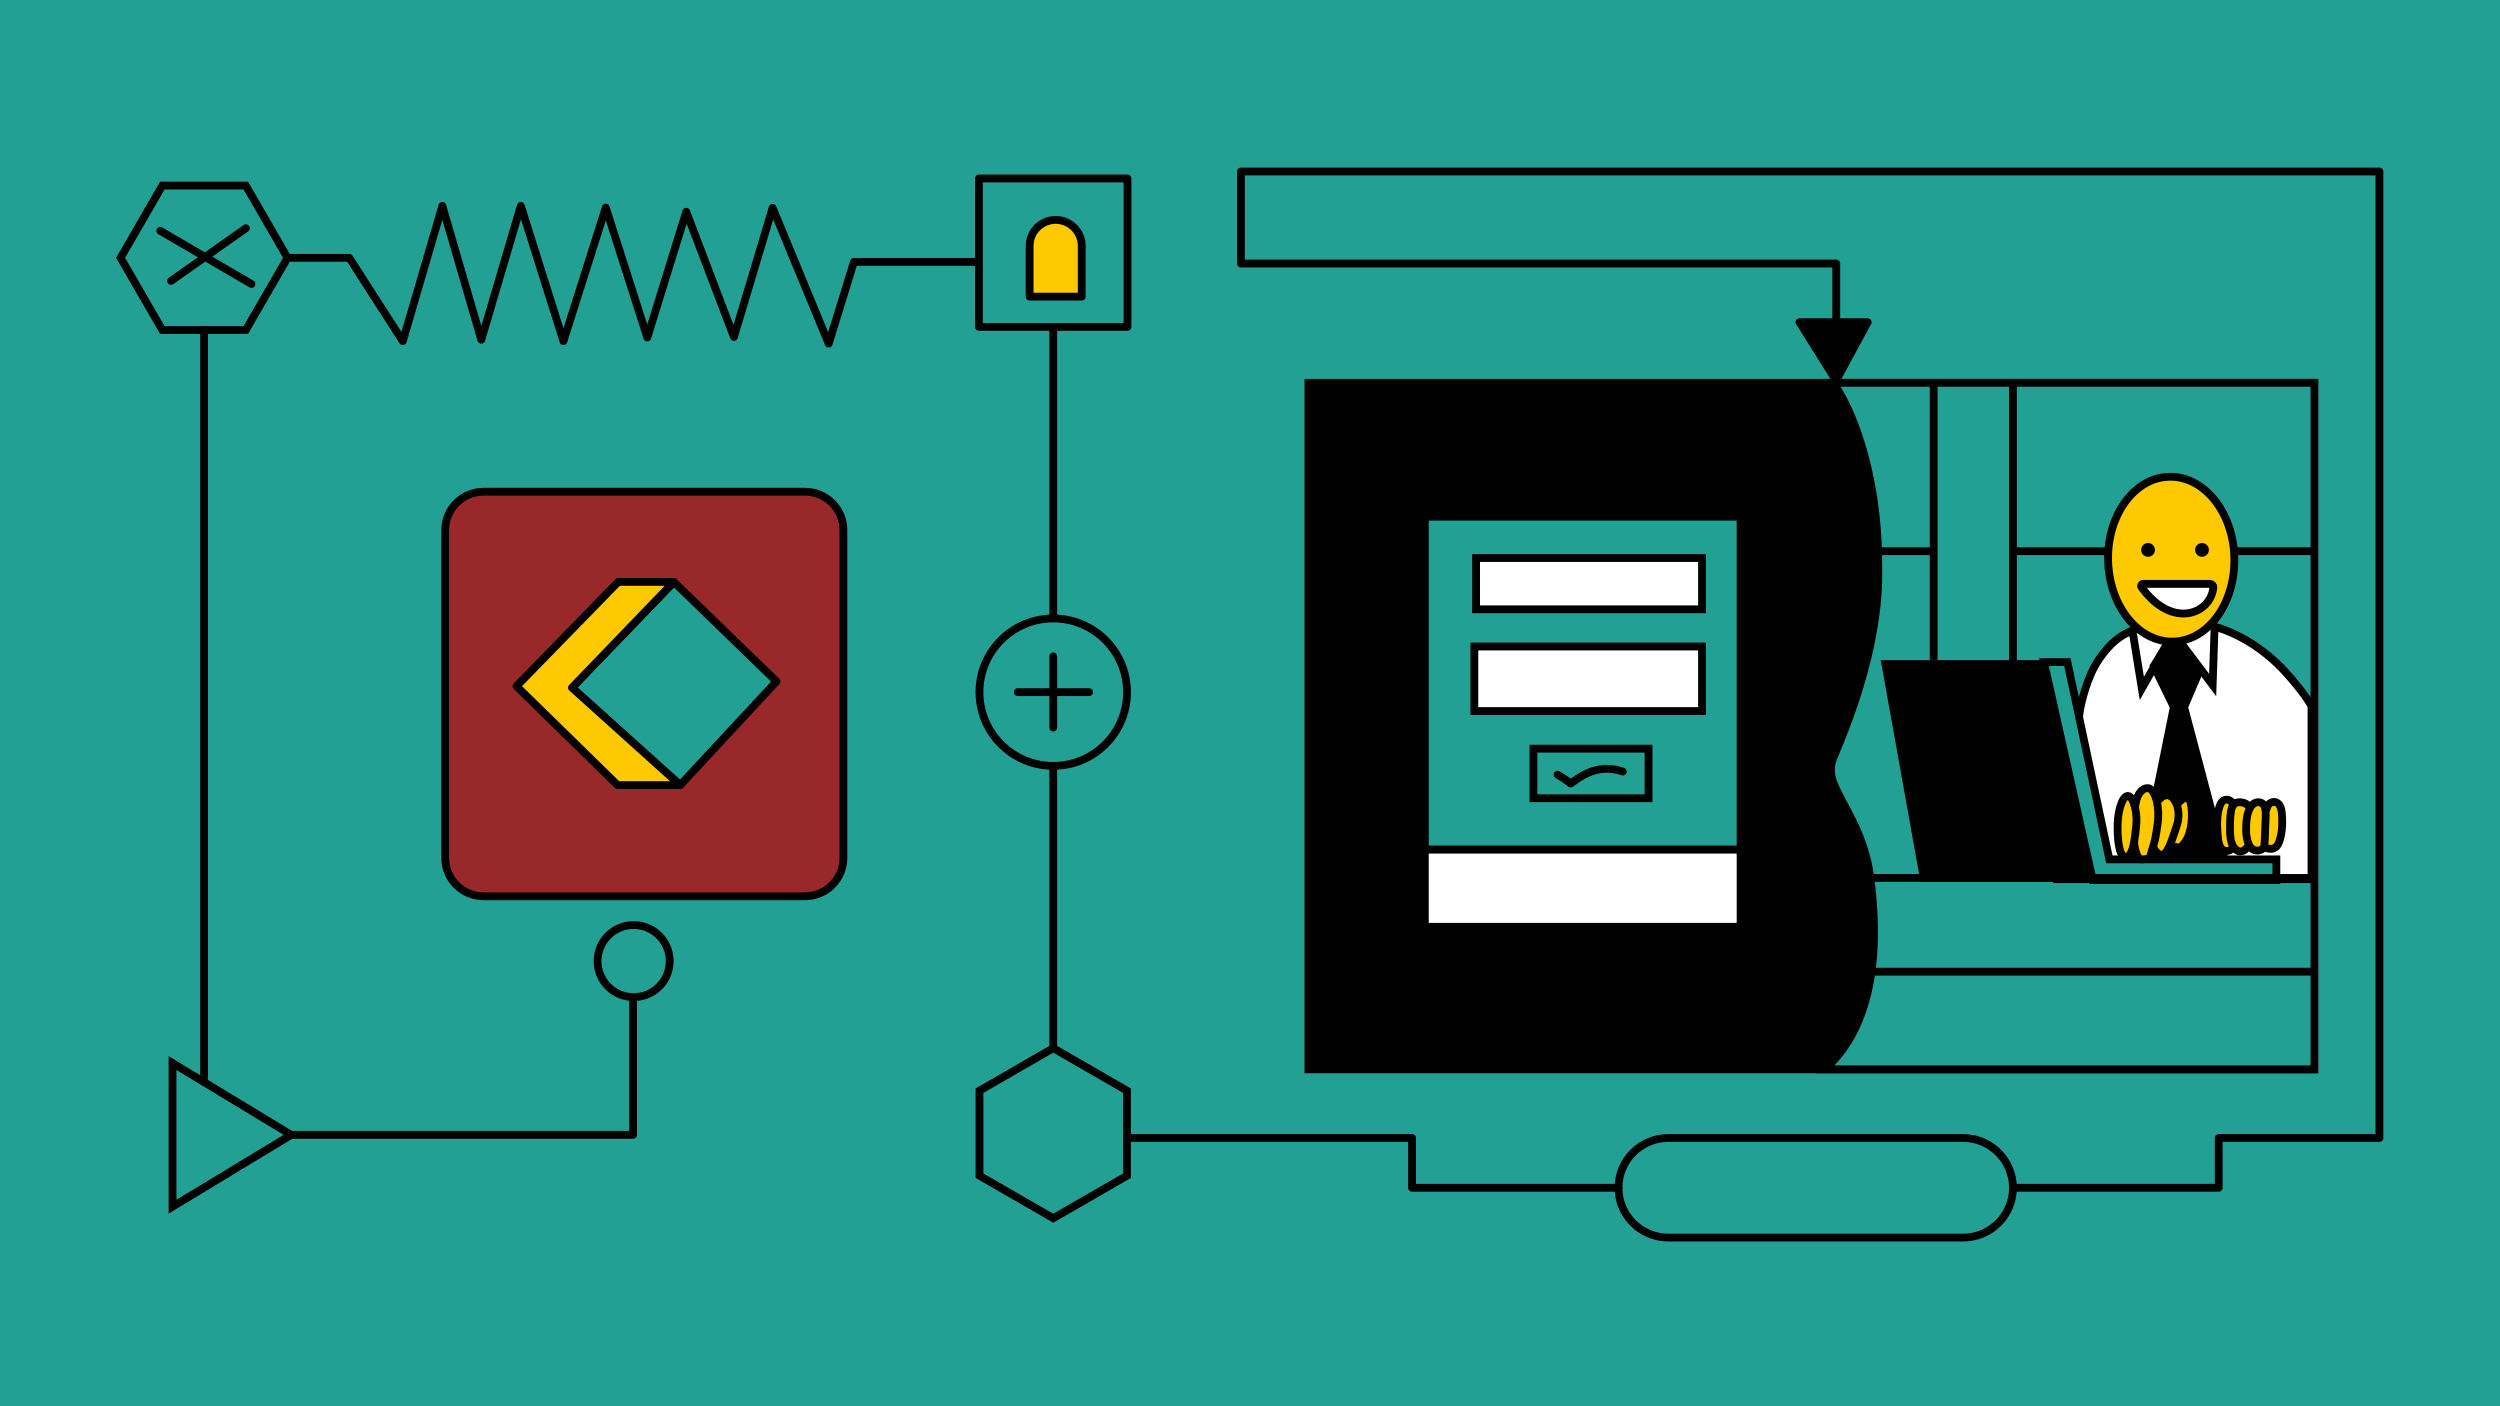 <svg width="640" height="360" viewBox="0 0 640 360" fill="none" xmlns="http://www.w3.org/2000/svg">
<rect x="0" y="0" width="640" height="360" fill="#333333" stroke="none"/>
<g clip-path="url(#clip0_1511_18339)">
<rect width="640" height="360" fill="white"/>
<path d="M654 -5H-8V369H654V-5Z" fill="#23A094"/>
<path d="M62.922 47.508H41.553L30.868 65.999L41.553 84.484H62.922L73.612 65.999L62.922 47.508Z" fill="#23A094" stroke="black" stroke-width="2" stroke-miterlimit="10"/>
<path d="M62.958 58.418L43.79 71.903" stroke="black" stroke-width="2" stroke-miterlimit="10" stroke-linecap="round" stroke-linejoin="round"/>
<path d="M41.022 59.094L64.373 72.702" stroke="black" stroke-width="2" stroke-miterlimit="10" stroke-linecap="round" stroke-linejoin="round"/>
<path d="M73.612 66H89.404L103.113 87.338L113.236 52.703L123.21 86.981L133.333 52.703L144.243 87.338L155.081 53.132L165.704 86.404L175.679 54.208L187.881 86.261L197.789 53.208L212.146 87.981L218.602 67.046H250.043" stroke="black" stroke-width="2" stroke-miterlimit="10" stroke-linecap="round" stroke-linejoin="round"/>
<path d="M288.64 45.688H250.61V83.68H288.64V45.688Z" fill="#23A094" stroke="black" stroke-width="2" stroke-miterlimit="10" stroke-linecap="round" stroke-linejoin="round"/>
<path d="M276.929 75.936H263.583V62.961C263.583 59.282 266.571 56.297 270.254 56.297C273.936 56.297 276.924 59.282 276.924 62.961V75.936H276.929Z" fill="#FFC900" stroke="black" stroke-width="2" stroke-miterlimit="10" stroke-linecap="round" stroke-linejoin="round"/>
<path d="M44.168 308.908V272.141L74.531 290.524L44.168 308.908Z" fill="#23A094" stroke="black" stroke-width="2" stroke-miterlimit="10"/>
<path d="M74.531 290.526H162.063V254.805" stroke="black" stroke-width="2" stroke-miterlimit="10" stroke-linecap="round" stroke-linejoin="round"/>
<path d="M162.211 255.263C167.311 255.263 171.445 251.132 171.445 246.038C171.445 240.943 167.311 236.812 162.211 236.812C157.111 236.812 152.977 240.943 152.977 246.038C152.977 251.132 157.111 255.263 162.211 255.263Z" fill="#23A094" stroke="black" stroke-width="2" stroke-miterlimit="10"/>
<path d="M52.242 277.031V84.484" stroke="black" stroke-width="2" stroke-miterlimit="10" stroke-linecap="round" stroke-linejoin="round"/>
<path d="M269.63 158.342V83.68" stroke="black" stroke-width="2" stroke-miterlimit="10" stroke-linecap="round" stroke-linejoin="round"/>
<path d="M269.63 268.319V196.039" stroke="black" stroke-width="2" stroke-miterlimit="10" stroke-linecap="round" stroke-linejoin="round"/>
<path d="M269.63 196.061C280.062 196.061 288.518 187.613 288.518 177.193C288.518 166.772 280.062 158.324 269.63 158.324C259.199 158.324 250.743 166.772 250.743 177.193C250.743 187.613 259.199 196.061 269.63 196.061Z" fill="#23A094" stroke="black" stroke-width="2" stroke-miterlimit="10" stroke-linecap="round" stroke-linejoin="round"/>
<path d="M288.502 300.975V279.209L269.63 268.32L250.753 279.209V300.975L269.63 311.864L288.502 300.975Z" fill="#23A094" stroke="black" stroke-width="2" stroke-miterlimit="10"/>
<path d="M206.079 229.446H123.798C118.369 229.446 113.966 225.048 113.966 219.624V135.701C113.966 130.277 118.369 125.879 123.798 125.879H206.079C211.508 125.879 215.911 130.277 215.911 135.701V219.624C215.911 225.048 211.508 229.446 206.079 229.446Z" fill="#98282A" stroke="black" stroke-width="2" stroke-miterlimit="10"/>
<path d="M198.78 174.455L174.127 200.987L146.424 176.052L172.502 148.969L198.78 174.455Z" fill="#23A094" stroke="black" stroke-width="2" stroke-miterlimit="10" stroke-linecap="round" stroke-linejoin="round"/>
<path d="M174.127 200.987H158.104L132.22 175.664L158.268 148.969H172.502L146.424 176.052L174.127 200.987Z" fill="#FFC900" stroke="black" stroke-width="2" stroke-miterlimit="10" stroke-linecap="round" stroke-linejoin="round"/>
<path d="M269.636 168.02V186.271" stroke="black" stroke-width="2" stroke-miterlimit="10" stroke-linecap="round" stroke-linejoin="round"/>
<path d="M278.819 177.188H260.55" stroke="black" stroke-width="2" stroke-miterlimit="10" stroke-linecap="round" stroke-linejoin="round"/>
<path d="M502.55 316.822H427.098C420.049 316.822 414.334 311.112 414.334 304.071C414.334 297.03 420.049 291.32 427.098 291.32H502.55C509.598 291.32 515.313 297.03 515.313 304.071C515.313 311.112 509.598 316.822 502.55 316.822Z" fill="#23A094" stroke="black" stroke-width="2" stroke-miterlimit="10"/>
<path d="M470.082 82.474V67.463H317.666V43.91H609.132V291.323H567.992V304.073H515.313" stroke="black" stroke-width="2" stroke-miterlimit="10" stroke-linecap="round" stroke-linejoin="round"/>
<path d="M288.502 291.32H361.488V304.071H414.34" stroke="black" stroke-width="2" stroke-miterlimit="10" stroke-linecap="round" stroke-linejoin="round"/>
<path d="M470.036 97.407L460.664 82.473H478.131L470.036 97.407Z" fill="black" stroke="black" stroke-width="2" stroke-miterlimit="10" stroke-linecap="round" stroke-linejoin="round"/>
<path d="M592.191 98H334.955V273.75H592.191V98Z" fill="black" stroke="black" stroke-width="2"/>
<path d="M469.27 200.154C471.737 206.619 477.29 212.841 478.846 225.023C483.25 259.5 470.442 270.432 467.25 273.75H592.5V98H469.27C473.124 103.077 480.833 119.507 480.833 144.615C481.191 157.34 478.177 173.357 469.413 193.792C468.545 195.817 468.488 198.093 469.27 200.154Z" fill="#23A094" stroke="black" stroke-width="2"/>
<path d="M537.375 168.73C534.375 173.022 532.792 179.668 532.375 182.454C531.475 190.739 528.25 214.081 526.75 225.061H591.75V180.832C591.375 179.959 589.525 176.99 585.125 172.099C579.625 165.985 569.375 158.624 557.25 159.248C545.125 159.872 541.125 163.365 537.375 168.73Z" fill="white" stroke="black" stroke-width="2"/>
<path d="M445.592 132.273H364.751V217.513H445.592V132.273Z" fill="#23A094" stroke="black" stroke-width="2" stroke-miterlimit="10"/>
<path d="M445.592 217.512H364.751V237.258H445.592V217.512Z" fill="white" stroke="black" stroke-width="2" stroke-miterlimit="10"/>
<path d="M530 168.988H481.466L491.645 225.75H582.25V220.188H539.812L530 168.988Z" fill="black"/>
<path d="M435.719 142.852H377.877V155.985H435.719V142.852Z" fill="white" stroke="black" stroke-width="2" stroke-miterlimit="10"/>
<path d="M435.719 165.504H377.438V182.03H435.719V165.504Z" fill="white" stroke="black" stroke-width="2" stroke-miterlimit="10"/>
<path d="M555.125 164.375H557.875L563.25 171.375L559.125 181L570.125 222.5L548.375 221.25L556.5 181L551.375 170.5L555.125 164.375Z" fill="black" stroke="black" stroke-width="2"/>
<path d="M422.026 191.66H392.556V204.355H422.026V191.66Z" fill="#23A094" stroke="black" stroke-width="2" stroke-miterlimit="10"/>
<path d="M398.726 198.311C400.412 199.281 401.617 200.163 402.082 200.592C403.772 199.418 408.665 195.117 415.443 197.525" fill="#23A094"/>
<path d="M398.726 198.311C400.412 199.281 401.617 200.163 402.082 200.592C403.772 199.418 408.665 195.117 415.443 197.525" stroke="black" stroke-width="2" stroke-miterlimit="10" stroke-linecap="round" stroke-linejoin="round"/>
<path d="M540 220L529.25 169.5H523.25L535.75 225.312H582.75V220H540Z" fill="#23A094" stroke="black" stroke-width="2"/>
<path d="M592.191 141.102L515.313 141.102" stroke="black" stroke-width="2" stroke-miterlimit="10"/>
<path d="M556.377 164.252C565.3 164.024 572.29 154.391 571.991 142.736C571.693 131.082 564.218 121.819 555.295 122.048C546.373 122.276 539.383 131.909 539.681 143.563C539.98 155.217 547.455 164.48 556.377 164.252Z" fill="#FFC900" stroke="black" stroke-width="2" stroke-miterlimit="10"/>
<path d="M548.629 149.469H565.77C566.255 149.469 566.654 149.877 566.613 150.357C566.051 157.066 556.178 161.327 548.211 150.3C547.96 149.959 548.205 149.469 548.629 149.469Z" fill="white" stroke="black" stroke-width="2" stroke-miterlimit="10"/>
<path d="M549.901 142.539C550.877 142.539 551.668 141.748 551.668 140.773C551.668 139.798 550.877 139.008 549.901 139.008C548.925 139.008 548.134 139.798 548.134 140.773C548.134 141.748 548.925 142.539 549.901 142.539Z" fill="black"/>
<path d="M563.712 142.539C564.688 142.539 565.479 141.748 565.479 140.773C565.479 139.798 564.688 139.008 563.712 139.008C562.736 139.008 561.944 139.798 561.944 140.773C561.944 141.748 562.736 142.539 563.712 142.539Z" fill="black"/>
<path d="M495.017 98L495.017 168.932" stroke="black" stroke-width="2" stroke-miterlimit="10"/>
<path d="M495.017 141.102H480.721" stroke="black" stroke-width="2" stroke-miterlimit="10"/>
<path d="M515.313 98L515.313 169.223" stroke="black" stroke-width="2" stroke-miterlimit="10"/>
<path d="M544.125 219.378C542.375 219.378 542 214.253 542.125 210.753C542.25 207.253 543.375 203.753 544.75 203.753C545.495 203.753 546.166 205.036 546.566 206.73C546.875 203.753 548 201.878 549.75 201.753C550.775 201.679 551.714 203.181 552.191 205.374C552.711 204.542 554.1 203.053 555.5 203.753C556.233 204.119 556.856 204.923 557.25 205.982C558.167 204.82 560.15 203.071 560.75 205.374C561.5 208.252 561.125 213.07 559.5 215.411C557.875 217.752 557.75 216.777 556.625 216.777C555.725 216.777 555.745 215.866 555.867 215.411C555.223 217.094 554.55 218.388 553.75 218.752C552.65 219.252 551.582 217.644 551.185 216.777C551.085 217.092 550.983 217.401 550.875 217.752C550.375 219.378 550.625 220.003 548.125 220.003C546.875 219.878 546.259 215.991 546.355 215.411C545.976 217.564 545.361 219.378 544.125 219.378Z" fill="#FFC900"/>
<path d="M579.6 216.777C579.478 217.402 578.292 217.769 578 217.752C576.875 217.752 576.291 217.314 575.746 216.28C575.289 217.104 574.05 218.552 572.75 217.752C572.357 217.51 572.044 217.195 571.796 216.824C571.489 217.3 570.587 218.152 569.438 217.752C568 217.252 567.812 215.411 567.625 212.252C567.438 209.093 567.938 205.374 569.438 204.814C570.638 204.367 571.51 205.407 571.796 205.982C572.17 205.539 572.683 205.374 573.375 205.374C574.975 205.374 575.662 206.353 576.062 206.73C576.696 205.636 577.529 205.374 578 205.374C578.821 205.374 579.81 205.544 580 207.749C580.208 207.409 580.333 205.758 581.625 205.374C582.875 205.002 583.93 205.897 584.125 208.002C584.438 211.378 584.125 213.502 583.5 215.411C582.642 218.031 580.442 217.375 579.6 216.777Z" fill="#FFC900"/>
<path d="M546.355 215.411C546.588 214.08 546.732 212.619 546.875 211.378C547.047 209.888 546.904 208.163 546.566 206.73M546.355 215.411C545.976 217.564 545.361 219.378 544.125 219.378C542.375 219.378 542 214.253 542.125 210.753C542.25 207.253 543.375 203.753 544.75 203.753C545.495 203.753 546.166 205.036 546.566 206.73M546.355 215.411C546.259 215.991 546.875 219.878 548.125 220.003C550.625 220.003 550.375 219.378 550.875 217.752C550.983 217.401 551.085 217.092 551.185 216.777M546.566 206.73C546.875 203.753 548 201.878 549.75 201.753C550.775 201.679 551.714 203.181 552.191 205.374M552.191 205.374C552.528 206.925 552.634 208.822 552.375 210.753C551.885 214.405 551.549 215.633 551.185 216.777M552.191 205.374C552.711 204.542 554.1 203.053 555.5 203.753C556.233 204.119 556.856 204.923 557.25 205.982M551.185 216.777C551.582 217.644 552.65 219.252 553.75 218.752C554.55 218.388 555.223 217.094 555.867 215.411M557.25 205.982C557.798 207.453 557.904 209.416 557.25 211.378C556.779 212.789 556.331 214.201 555.867 215.411M557.25 205.982C558.167 204.82 560.15 203.071 560.75 205.374C561.5 208.252 561.125 213.07 559.5 215.411C557.875 217.752 557.75 216.777 556.625 216.777C555.725 216.777 555.745 215.866 555.867 215.411M579.6 216.777C579.897 215.265 579.823 212.244 580 209.502C580.045 208.808 580.041 208.23 580 207.749M579.6 216.777C579.478 217.402 578.292 217.769 578 217.752C576.875 217.752 576.291 217.314 575.746 216.28M579.6 216.777C580.442 217.375 582.642 218.031 583.5 215.411C584.125 213.502 584.438 211.378 584.125 208.002C583.93 205.897 582.875 205.002 581.625 205.374C580.333 205.758 580.208 207.409 580 207.749M580 207.749C579.81 205.544 578.821 205.374 578 205.374C577.529 205.374 576.696 205.636 576.062 206.73M576.062 206.73C575.351 207.958 575 209.752 575 212.252C575 214.094 575.283 215.401 575.746 216.28M576.062 206.73C575.662 206.353 574.975 205.374 573.375 205.374C572.683 205.374 572.17 205.539 571.796 205.982M575.746 216.28C575.289 217.104 574.05 218.552 572.75 217.752C572.357 217.51 572.044 217.195 571.796 216.824M571.796 205.982C571.089 206.821 570.875 208.655 570.875 212.252C570.875 213.958 571.019 215.663 571.796 216.824M571.796 205.982C571.51 205.407 570.638 204.367 569.438 204.814C567.938 205.374 567.438 209.093 567.625 212.252C567.812 215.411 568 217.252 569.438 217.752C570.587 218.152 571.489 217.3 571.796 216.824" stroke="black" stroke-width="2"/>
<path d="M545.875 161.188L548.312 176.25L555.188 164.125" stroke="black" stroke-width="2"/>
<path d="M557.938 164.062L566.438 175.375L566.938 160.5" stroke="black" stroke-width="2"/>
<line x1="474.5" y1="224.75" x2="591.75" y2="224.75" stroke="black" stroke-width="2"/>
<line x1="474.5" y1="248.75" x2="591.75" y2="248.75" stroke="black" stroke-width="2"/>
</g>
<defs>
<clipPath id="clip0_1511_18339">
<rect width="640" height="360" fill="white"/>
</clipPath>
</defs>
</svg>
